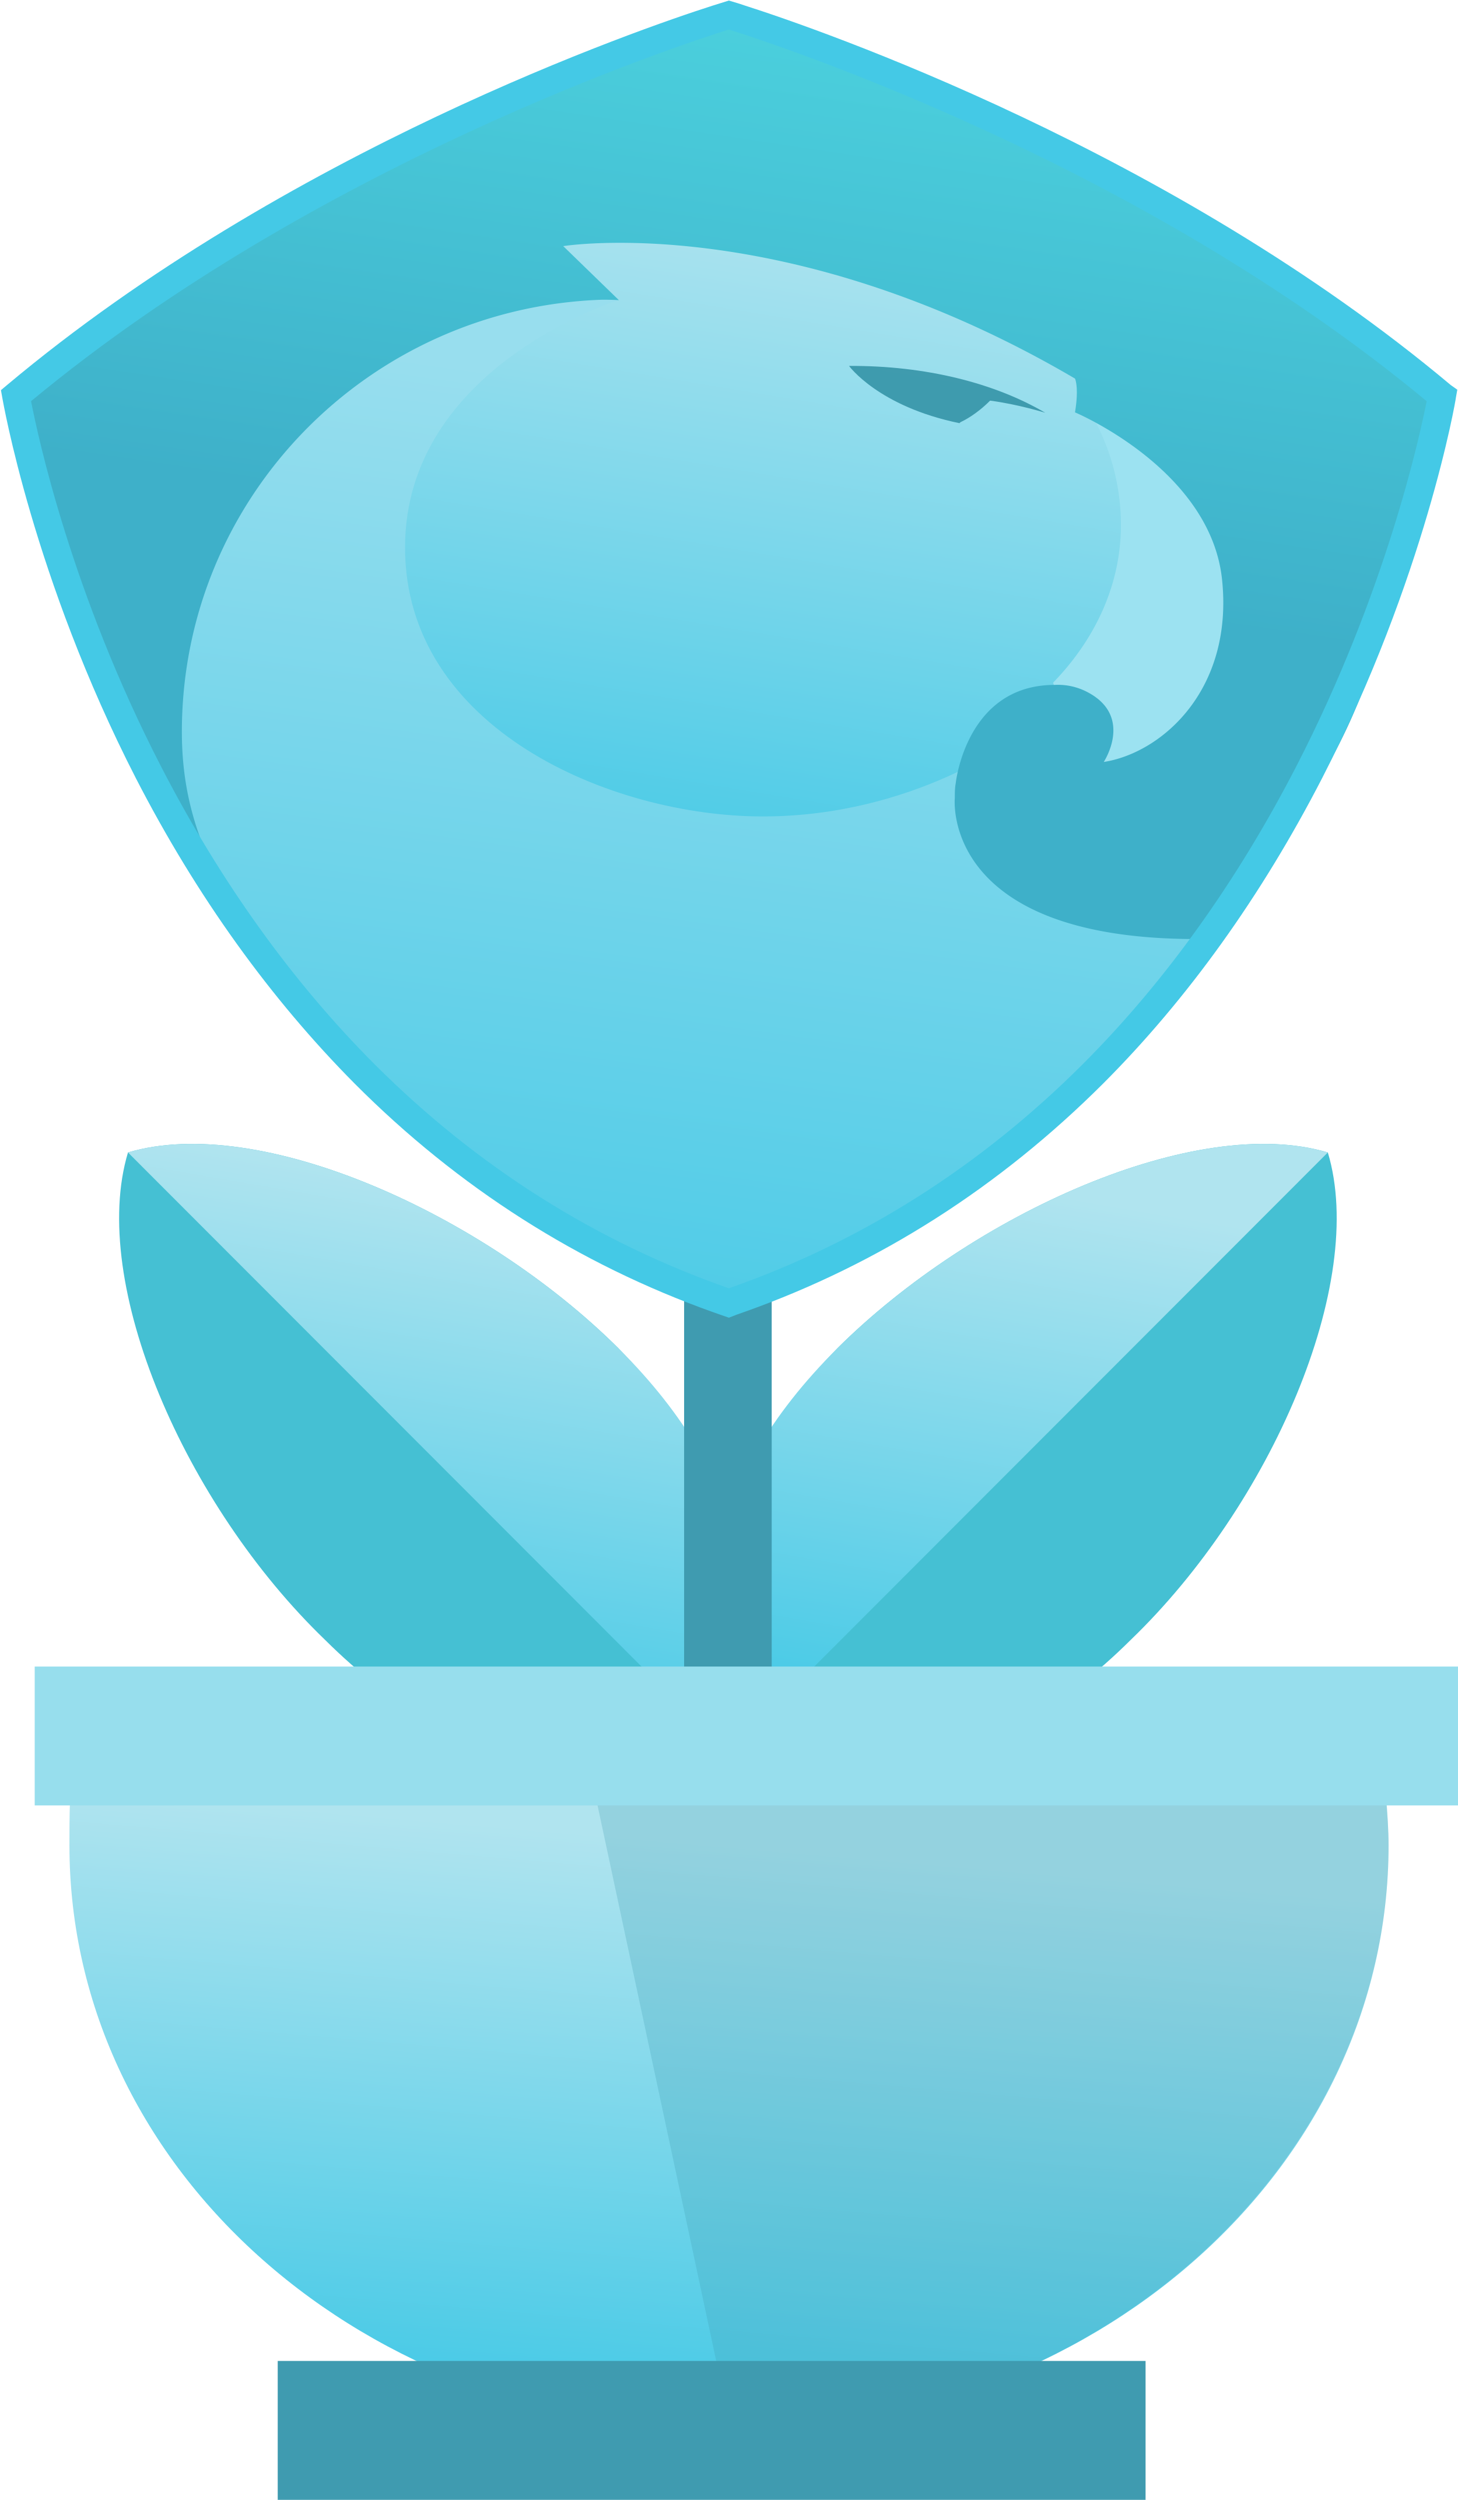 <svg xmlns="http://www.w3.org/2000/svg" width="42" height="72" viewBox="0 0 42 72">
    <defs>
        <linearGradient id="a" x1="64.838%" x2="50.065%" y1="13.824%" y2="99.621%">
            <stop offset="0%" stop-color="#B0E4EF"/>
            <stop offset="100%" stop-color="#44C9E6"/>
        </linearGradient>
        <linearGradient id="b" x1="58.217%" x2="50%" y1="8.604%" y2="-101.976%">
            <stop offset="0%" stop-color="#9CE2F1"/>
            <stop offset="100%" stop-color="#44C9E6"/>
        </linearGradient>
        <linearGradient id="c" x1="64.838%" x2="50%" y1="13.824%" y2="113.25%">
            <stop offset="0%" stop-color="#98DEEE"/>
            <stop offset="100%" stop-color="#44C9E6"/>
        </linearGradient>
        <linearGradient id="d" x1="50.475%" x2="74.228%" y1="58.273%" y2="-46.629%">
            <stop offset="0%" stop-color="#3EB0C9"/>
            <stop offset="100%" stop-color="#57ECEF"/>
        </linearGradient>
    </defs>
    <g fill="none" fill-rule="evenodd">
        <path fill="#45C0D3" d="M24.122 38.833c3.91-3.885 10.344-6.768 14.128-5.64 1.135 3.76-1.64 10.152-5.677 14.038-3.91 3.885-7.82 4.261-11.73 3.133-1.01-3.635-.631-7.52 3.279-11.53z"/>
        <path fill="url(#a)" fill-rule="nonzero" d="M20.968 50.49c-1.135-3.886-.756-7.771 3.154-11.657 3.91-3.885 10.344-6.768 14.128-5.64"/>
        <path fill="#45C0D3" d="M17.815 38.833c-3.91-3.885-10.344-6.768-14.128-5.64-1.135 3.76 1.64 10.152 5.676 14.038 3.91 3.885 7.821 4.261 11.732 3.133 1.009-3.635.63-7.52-3.28-11.53z"/>
        <path fill="url(#a)" fill-rule="nonzero" d="M20.968 50.49c1.136-3.886.757-7.771-3.153-11.657-3.91-3.885-10.344-6.768-14.128-5.64"/>
        <path fill="#3F9BB0" d="M19.707 31.564h2.523v22.56h-2.523z"/>
        <path fill="url(#a)" fill-rule="nonzero" d="M2.136 51.102C2 51.102 2 52.43 2 53.145 2 62.543 10.55 70 21 70s19-7.457 19-16.855c0-.817-.136-2.145-.136-2.145H2.136v.102z"/>
        <path fill="#3F9BB0" d="M21.059 70C31.476 70 40 62.44 40 53.145c0-.817-.135-2.145-.27-2.145H17" opacity=".248"/>
        <path fill="#97DEED" d="M1 48h41v4H1z"/>
        <path fill="#3F9BB0" d="M8 68h25v4H8z"/>
        <ellipse cx="22.453" cy="14.757" fill="url(#a)" fill-rule="nonzero" rx="12.122" ry="11.769"/>
        <path fill="url(#b)" fill-rule="nonzero" d="M30.967 11.227a6.389 6.389 0 0 1 1.323 3.893c0 1.7-.722 3.27-1.952 4.541l.749 2.712h2.272l2.392-2.634.642-3.853.133-2.297-2.365-2.595-3.194.233z"/>
        <path fill="url(#c)" fill-rule="nonzero" d="M4.638 22.685l.414 1.596s4.892 9.744 15.904 13.364c0 0 10.02-4.152 14.47-11.197l-6.143-5.204s-2.94 2.271-7.311 2.271c-4.37 0-10.304-2.53-10.304-7.746 0-5.216 6.147-7.124 6.147-7.124l-2.62-.623H8.5l-4.25 9.94.388 4.723z"/>
        <path fill="url(#d)" fill-rule="nonzero" d="M41.645 11.73c-.187-.181-4.956-5.8-19.83-10.769-.47-.312-.726-.409-.765-.29C7.233 4.093.454 11.282.454 11.732c0 .45 1.978 7.204 3.261 9.955.107.233 1.818 3.166 3.088 4.762-.749-1.596-1.564-2.985-1.564-5.372 0-6.735 5.373-12.21 12.095-12.444.16 0 .334 0 .495.013l-1.604-1.557s6.455-1.05 14.742 3.815c0 0 .12.247 0 .973 0 0 3.902 1.635 4.236 4.814.334 3.179-1.737 4.996-3.408 5.255 0 0 .869-1.31-.468-2.011a1.818 1.818 0 0 0-.949-.208c-2.552 0-2.846 2.829-2.846 2.829-.027.143-.027.285-.027.428 0 0-.428 4.14 7.164 4.061 0 0 3.849-4.23 4.864-8.031.375-1.402.642-2.453.816-3.231.427-1.103.842-2.728 1.243-3.909l.053-.142z"/>
        <path fill="#3594A8" fill-rule="nonzero" d="M27.665 12.162c.107-.052.455-.221.856-.623.802.104 1.59.35 1.59.35-1.457-.856-3.448-1.362-5.653-1.35 0 0 .842 1.168 3.18 1.649l.027-.026z" opacity=".895"/>
        <path fill="#44C9E6" fill-rule="nonzero" d="M41.792 11.091C33.746 4.343 23.576.837 21.464.162l-.2-.066-.268-.08-.467.146C18.417.837 8.246 4.343.2 11.092l-.173.145.04.225c.013.053.882 5.174 3.849 10.956 1.75 3.4 3.876 6.351 6.308 8.799 2.98 2.99 6.455 5.2 10.318 6.576l.227.08.227.079.24-.093.228-.08c3.863-1.375 7.324-3.585 10.318-6.575 2.432-2.435 4.557-5.399 6.308-8.8 2.967-5.768 3.85-10.902 3.85-10.955l.04-.225-.188-.133zm-4.437 10.956c-1.71 3.321-3.782 6.22-6.161 8.6-2.954 2.952-6.375 5.121-10.198 6.458-3.822-1.337-7.243-3.493-10.197-6.444-2.38-2.382-4.45-5.266-6.161-8.587-2.58-5.002-3.542-9.487-3.743-10.52C9.142 4.715 19.566 1.3 20.996.85c1.417.45 11.855 3.864 20.101 10.705-.2 1.018-1.176 5.504-3.742 10.492z"/>
    </g>
</svg>
